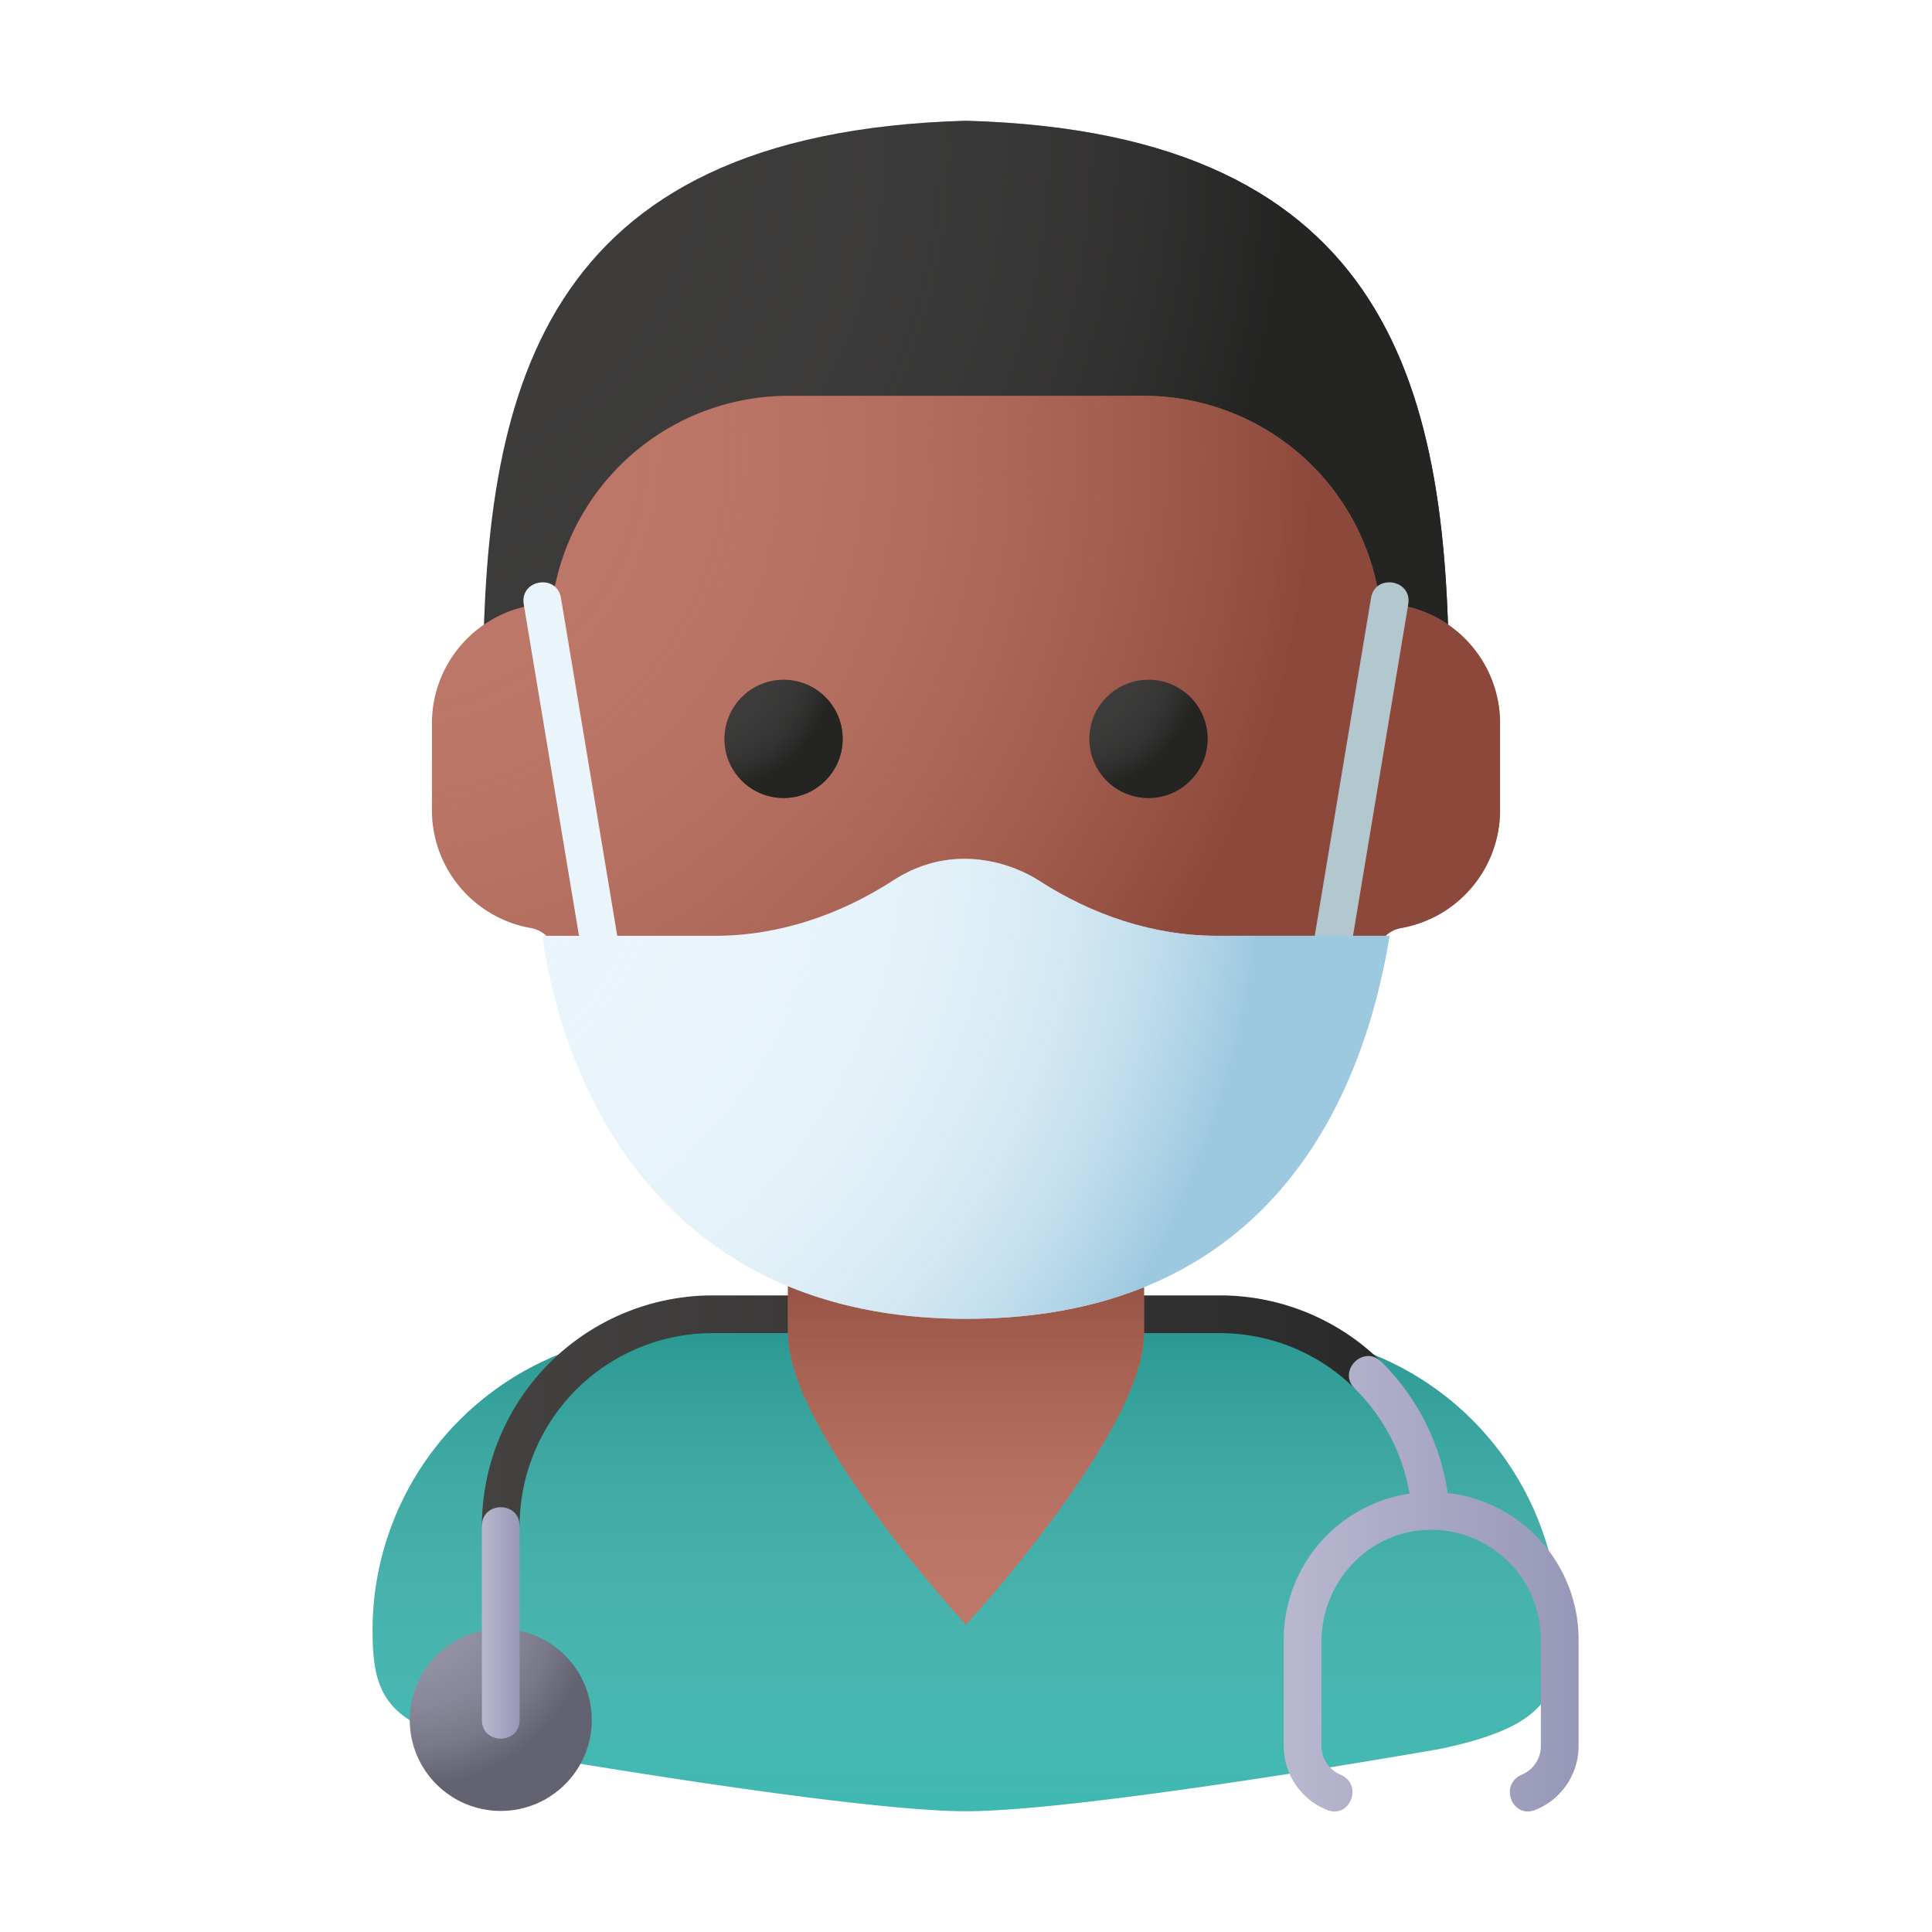 <svg xmlns="http://www.w3.org/2000/svg" xmlns:xlink="http://www.w3.org/1999/xlink" viewBox="0 0 512 512" id="doctor"><defs><radialGradient id="e" cx="110.239" cy="426.621" r="46.662" gradientUnits="userSpaceOnUse"><stop offset="0" stop-color="#9595a8"></stop><stop offset=".286" stop-color="#9292a4"></stop><stop offset=".54" stop-color="#88889a"></stop><stop offset=".781" stop-color="#787888"></stop><stop offset="1" stop-color="#626270"></stop></radialGradient><radialGradient id="a" cx="99.755" cy="39.933" r="240.897" gradientUnits="userSpaceOnUse"><stop offset=".282" stop-color="#3d3c3b" stop-opacity="0"></stop><stop offset=".514" stop-color="#393837" stop-opacity=".169"></stop><stop offset=".826" stop-color="#2d2c2b" stop-opacity=".646"></stop><stop offset="1" stop-color="#242423"></stop></radialGradient><radialGradient id="h" cx="101.438" cy="119.842" r="248.026" gradientUnits="userSpaceOnUse"><stop offset=".196" stop-color="#bd7768" stop-opacity="0"></stop><stop offset="1" stop-color="#8c483a"></stop></radialGradient><radialGradient id="i" cx="186.695" cy="175.492" r="34.577" gradientTransform="rotate(45 207.651 195.812)" xlink:href="#a"></radialGradient><radialGradient id="j" cx="283.399" cy="175.492" r="34.577" gradientTransform="rotate(45 304.356 195.812)" xlink:href="#a"></radialGradient><radialGradient id="k" cx="101.331" cy="221.401" r="233.151" gradientUnits="userSpaceOnUse"><stop offset="0" stop-color="#eaf5fb" stop-opacity="0"></stop><stop offset=".18" stop-color="#e9f4fb" stop-opacity=".014"></stop><stop offset=".319" stop-color="#e6f2f9" stop-opacity=".057"></stop><stop offset=".443" stop-color="#e0eff7" stop-opacity=".13"></stop><stop offset=".56" stop-color="#d8ebf5" stop-opacity=".234"></stop><stop offset=".67" stop-color="#cee5f1" stop-opacity=".367"></stop><stop offset=".777" stop-color="#c1deed" stop-opacity=".531"></stop><stop offset=".88" stop-color="#b2d5e7" stop-opacity=".726"></stop><stop offset=".978" stop-color="#a1cbe1" stop-opacity=".945"></stop><stop offset="1" stop-color="#9dc9e0"></stop></radialGradient><linearGradient id="c" x1="256" x2="256" y1="480" y2="353.263" gradientUnits="userSpaceOnUse"><stop offset=".006" stop-color="#6db8b4" stop-opacity="0"></stop><stop offset="1" stop-color="#2b9993"></stop></linearGradient><linearGradient id="d" x1="127.709" x2="366.088" y1="373.847" y2="373.847" gradientUnits="userSpaceOnUse"><stop offset="0" stop-color="#444241"></stop><stop offset="1" stop-color="#2b2a2a"></stop></linearGradient><linearGradient id="b" x1="127.709" x2="137.709" y1="430.096" y2="430.096" gradientUnits="userSpaceOnUse"><stop offset="0" stop-color="#b8b8cf"></stop><stop offset="1" stop-color="#9797b8"></stop></linearGradient><linearGradient id="f" x1="340.202" x2="418.345" y1="419.707" y2="419.707" xlink:href="#b"></linearGradient><linearGradient id="g" x1="256" x2="256" y1="430.547" y2="321.92" gradientUnits="userSpaceOnUse"><stop offset="0" stop-color="#bd7768" stop-opacity="0"></stop><stop offset=".04" stop-color="#bb7566" stop-opacity=".046"></stop><stop offset=".501" stop-color="#a25d4e" stop-opacity=".557"></stop><stop offset=".833" stop-color="#924e40" stop-opacity=".877"></stop><stop offset="1" stop-color="#8c483a"></stop></linearGradient></defs><g data-name="Avatar Man Doctor Nurse Medic Health Mask"><path fill="#40b8b2" d="M334.622 353.263H177.367a78.787 78.787 0 0 0-78.622 78.735c0 17.369 3.505 25.504 31.451 31.451 0 0 94.082 16.551 125.804 16.551s125.804-16.55 125.804-16.55c27.946-5.948 31.451-14.083 31.451-31.452a78.79 78.79 0 0 0-78.633-78.735Z"></path><path fill="url(#c)" d="M334.622 353.263H177.367a78.787 78.787 0 0 0-78.622 78.735c0 17.369 3.505 25.504 31.451 31.451 0 0 94.082 16.551 125.804 16.551s125.804-16.55 125.804-16.55c27.946-5.948 31.451-14.083 31.451-31.452a78.79 78.79 0 0 0-78.633-78.735Z"></path><path fill="url(#d)" d="M137.709 404.396h-10a61.166 61.166 0 0 1 61.097-61.097h134.37a60.735 60.735 0 0 1 42.912 17.606l-7.023 7.118a50.795 50.795 0 0 0-35.889-14.724h-134.37a51.155 51.155 0 0 0-51.097 51.097Z"></path><circle cx="132.709" cy="455.796" r="24.121" fill="url(#e)"></circle><path fill="url(#b)" d="M127.709 455.796v-51.4c0-6.611 10-6.62 10 0v51.4c0 6.61-10 6.62-10 0Z"></path><path fill="url(#f)" d="M383.648 395.66a61.18 61.18 0 0 0-17.6-34.795c-4.71-4.638-11.733 2.48-7.017 7.125a51.158 51.158 0 0 1 14.515 27.843 39.13 39.13 0 0 0-33.344 38.648v28.244a18.247 18.247 0 0 0 11.472 16.922c6.119 2.448 9.702-6.746 3.55-9.352a8.23 8.23 0 0 1-5.022-7.57V435.1c0-15.819 12.38-29.207 28.19-29.677a29.103 29.103 0 0 1 29.953 29.058v28.244a8.23 8.23 0 0 1-5.021 7.57c-6.153 2.606-2.567 11.799 3.55 9.352a18.246 18.246 0 0 0 11.47-16.922V434.48a39.123 39.123 0 0 0-34.696-38.82Z"></path><path fill="#3d3c3b" d="M256 32c-113.973 3.156-128 72.742-128 150.794h256C384 104.742 369.973 35.156 256 32"></path><path fill="url(#a)" d="M256 32c-113.973 3.156-128 72.742-128 150.794h256C384 104.742 369.973 35.156 256 32"></path><path fill="#bd7768" d="M256 430.547s-47.176-51.122-47.176-77.176V321.92h94.352v31.451c0 26.055-47.176 77.176-47.176 77.176Z"></path><path fill="url(#g)" d="M256 430.547s-47.176-51.122-47.176-77.176V321.92h94.352v31.451c0 26.055-47.176 77.176-47.176 77.176Z"></path><path fill="#bd7768" d="M364.843 252.437a7.93 7.93 0 0 1 6.51-6.507 31.73 31.73 0 0 0 26.177-30.944v-23.588a31.736 31.736 0 0 0-26.36-30.976 8.012 8.012 0 0 1-6.477-6.178 63.114 63.114 0 0 0-61.516-49.336h-94.353a63.114 63.114 0 0 0-61.516 49.336 8.012 8.012 0 0 1-6.476 6.178 31.736 31.736 0 0 0-26.361 30.976v23.588a31.73 31.73 0 0 0 26.176 30.944 7.93 7.93 0 0 1 6.51 6.507Z"></path><path fill="url(#h)" d="M364.843 252.437a7.93 7.93 0 0 1 6.51-6.507 31.73 31.73 0 0 0 26.177-30.944v-23.588a31.736 31.736 0 0 0-26.36-30.976 8.012 8.012 0 0 1-6.477-6.178 63.114 63.114 0 0 0-61.516-49.336h-94.353a63.114 63.114 0 0 0-61.516 49.336 8.012 8.012 0 0 1-6.476 6.178 31.736 31.736 0 0 0-26.361 30.976v23.588a31.73 31.73 0 0 0 26.176 30.944 7.93 7.93 0 0 1 6.51 6.507Z"></path><path fill="#eaf5fb" d="m153.775 250.002-14.976-89.89c-1.087-6.523 8.775-8.173 9.864-1.643l14.976 89.89Z"></path><circle cx="207.651" cy="195.812" r="15.664" fill="#3d3c3b" transform="rotate(-45 207.65 195.812)"></circle><circle cx="304.356" cy="195.812" r="15.664" fill="#3d3c3b" transform="rotate(-45 304.356 195.812)"></circle><circle cx="207.651" cy="195.812" r="15.664" fill="url(#i)" transform="rotate(-45 207.65 195.812)"></circle><circle cx="304.356" cy="195.812" r="15.664" fill="url(#j)" transform="rotate(-45 304.356 195.812)"></circle><path fill="#eaf5fb" d="M368.26 248.004h-45.722c-16.894 0-33.13-5.517-47.309-14.701-6.197-4.014-22.228-10.535-38.494 0-14.18 9.184-30.415 14.7-47.309 14.7H143.74c.88 5.367 11.194 101.497 112.251 101.497 82.54 0 105.726-61.368 112.269-101.496Z"></path><path fill="#b2c8ce" d="m348.36 248.358 14.977-89.889c1.088-6.525 10.95-4.88 9.864 1.644l-14.976 89.889Z"></path><path fill="url(#k)" d="M368.26 248.004h-45.722c-16.894 0-33.13-5.517-47.309-14.701-6.197-4.014-22.228-10.535-38.494 0-14.18 9.184-30.415 14.7-47.309 14.7H143.74c.88 5.367 11.194 101.497 112.251 101.497 82.54 0 105.726-61.368 112.269-101.496Z"></path></g></svg>